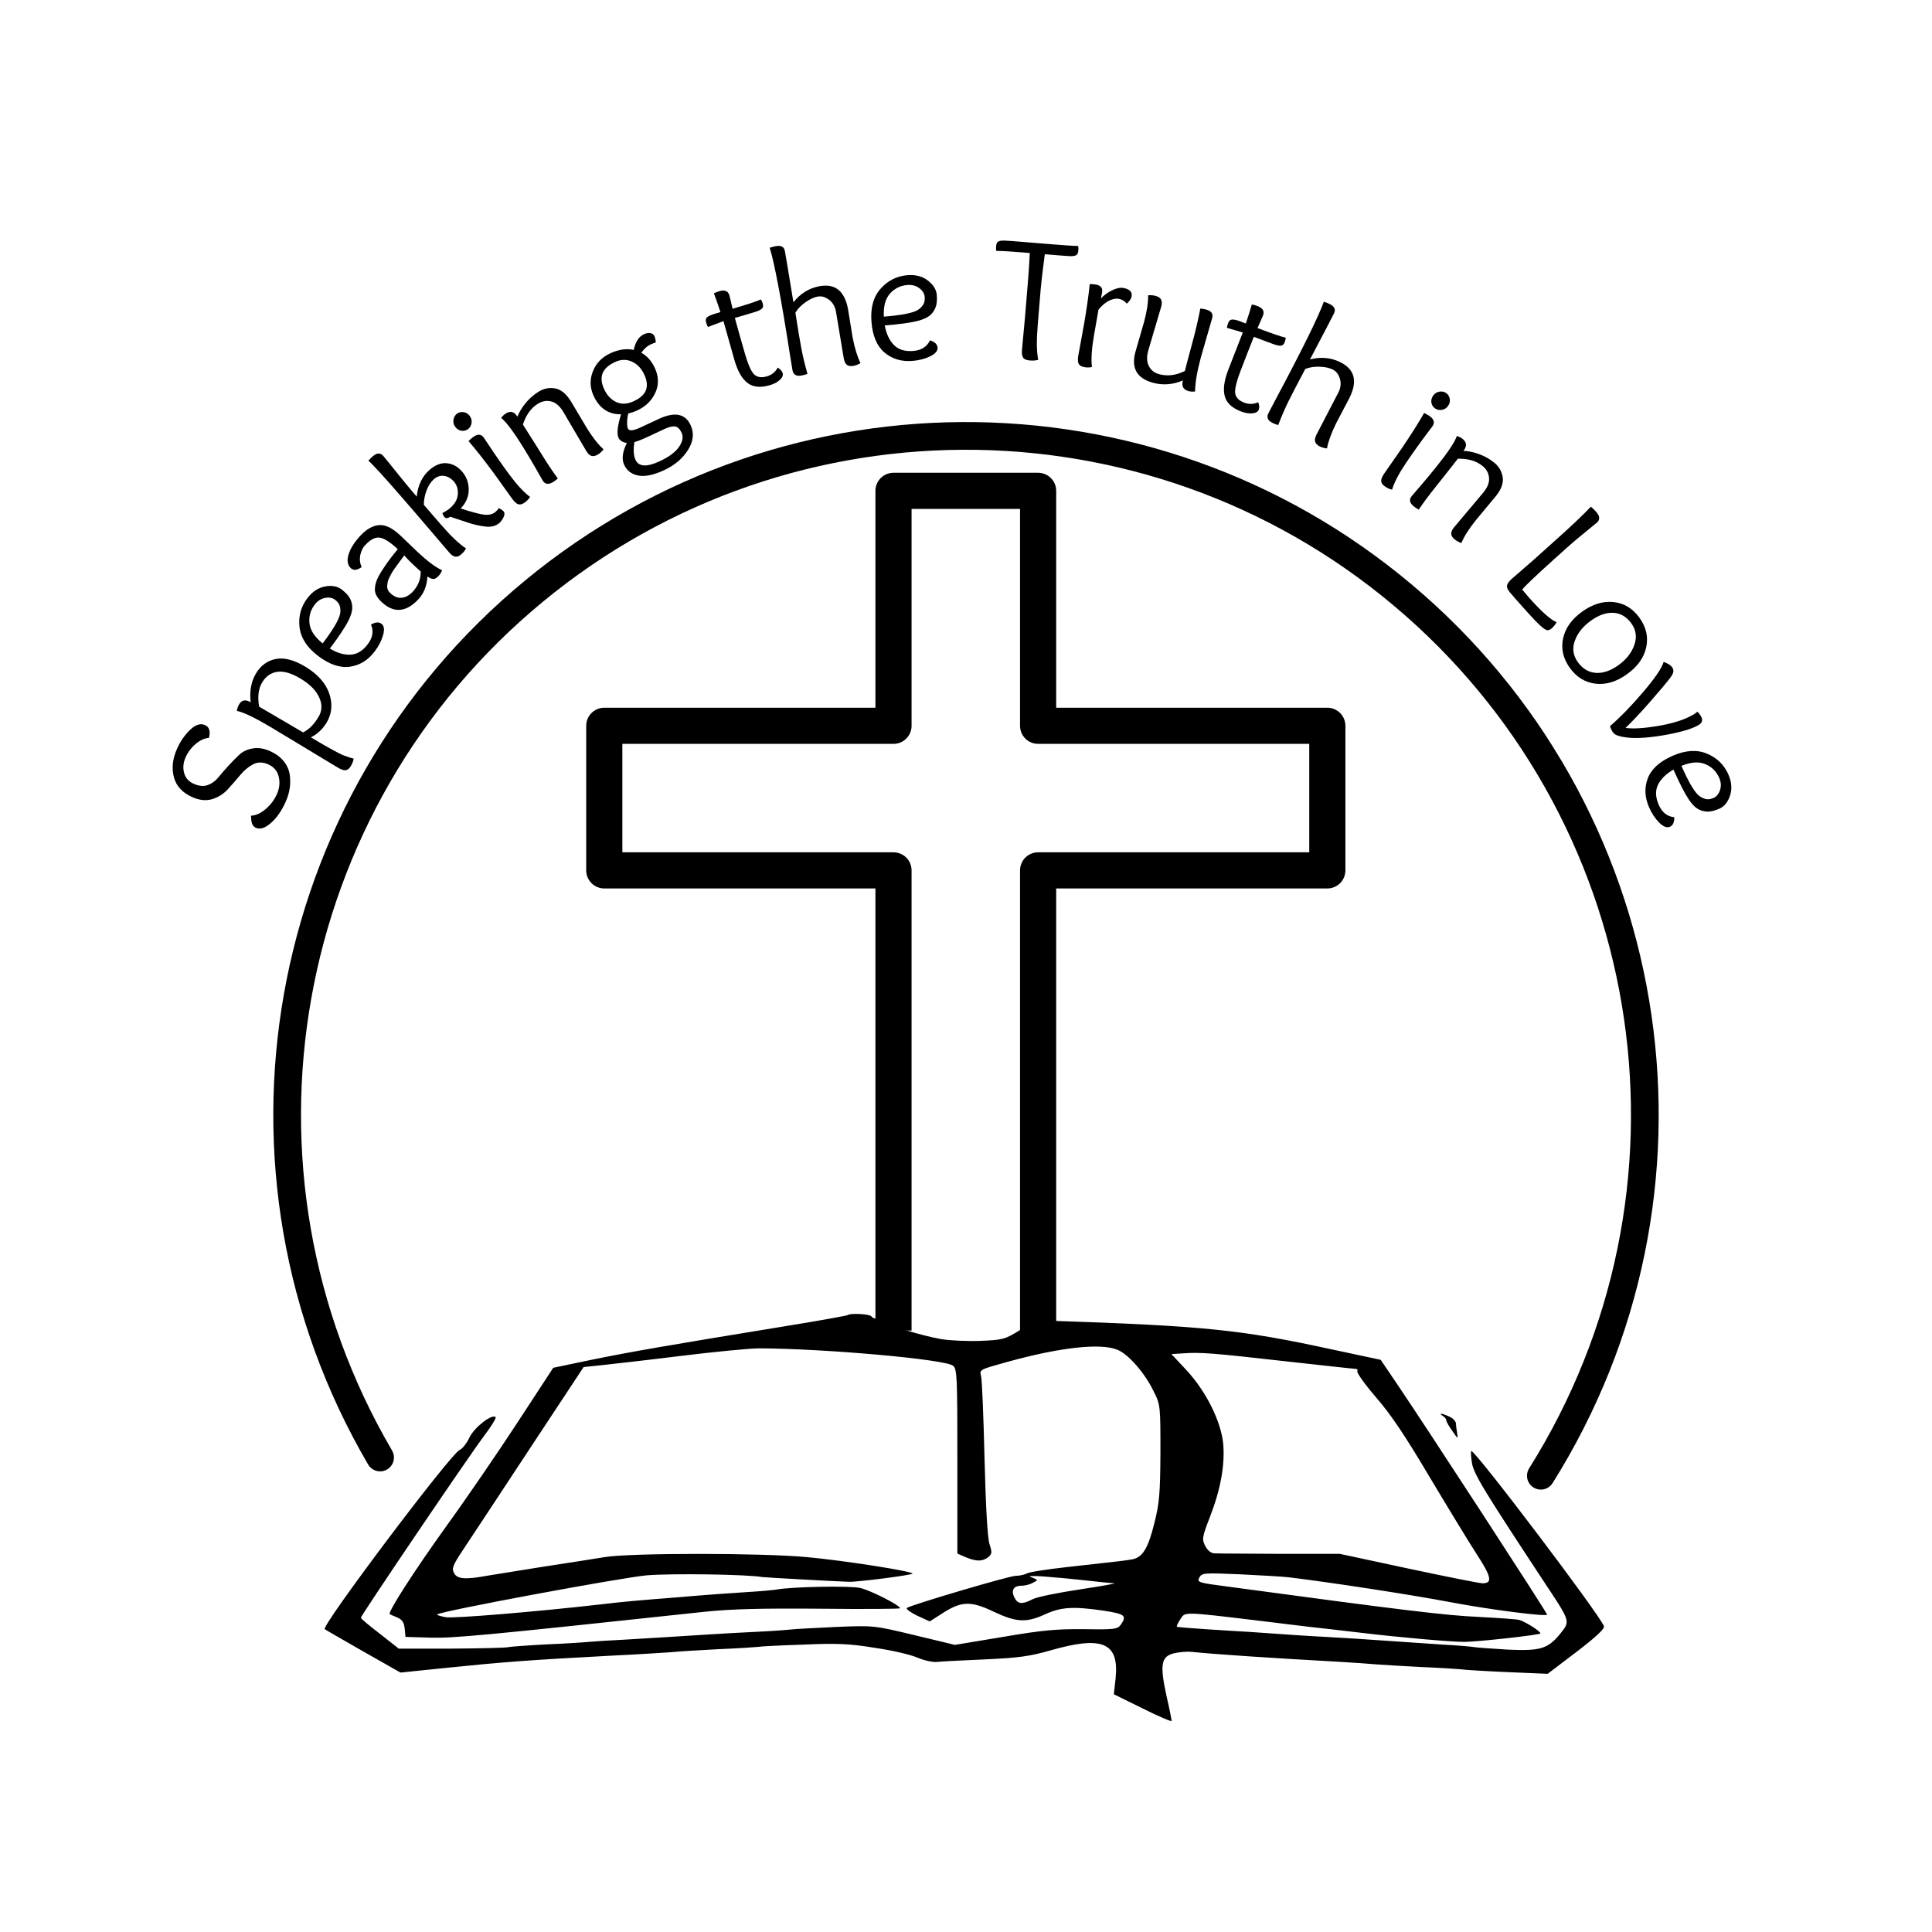 <svg xmlns="http://www.w3.org/2000/svg" xmlns:xlink="http://www.w3.org/1999/xlink" width="1000" zoomAndPan="magnify"
    viewBox="0 0 750 750" height="1000" preserveAspectRatio="xMidYMid meet" version="1.0">
    <defs>
        <g />
        <clipPath id="8d9375f6e1">
            <path d="M 106 163 L 644 163 L 644 702 L 106 702 Z M 106 163 " clip-rule="nonzero" />
        </clipPath>
        <clipPath id="e8bd74a62a">
            <path
                d="M 286.227 802.5 L 5.234 343.961 L 463.773 62.969 L 744.766 521.508 Z M 286.227 802.5 "
                clip-rule="nonzero" />
        </clipPath>
        <clipPath id="962a31be00">
            <path
                d="M 145.73 573.23 C 68.137 446.609 107.883 281.059 234.504 203.465 C 361.125 125.871 526.676 165.617 604.27 292.238 C 681.863 418.859 642.117 584.41 515.496 662.004 C 388.875 739.598 223.324 699.852 145.73 573.23 L 154.902 567.609 C 229.391 689.168 388.32 727.324 509.875 652.832 C 631.434 578.344 669.59 419.414 595.098 297.859 C 520.609 176.301 361.68 138.145 240.125 212.637 C 118.566 287.125 80.41 446.055 154.902 567.609 Z M 145.73 573.23 "
                clip-rule="nonzero" />
        </clipPath>
        <clipPath id="0b52991bf0">
            <path d="M 106 163 L 644 163 L 644 579 L 106 579 Z M 106 163 " clip-rule="nonzero" />
        </clipPath>
        <clipPath id="2ca70b81ca">
            <path
                d="M 273.055 781.004 L -3.547 329.633 L 478.277 34.371 L 754.879 485.742 Z M 273.055 781.004 "
                clip-rule="nonzero" />
        </clipPath>
        <clipPath id="bf747dbe8d">
            <path
                d="M 142.91 568.523 C 76.281 454.637 102.129 309.227 203.926 225.281 C 305.727 141.332 453.395 143.652 552.504 230.758 C 651.617 317.859 672.887 464.008 602.707 575.746 C 601.688 577.371 599.875 578.332 597.953 578.258 C 596.035 578.188 594.297 577.098 593.398 575.398 C 592.504 573.699 592.578 571.652 593.602 570.023 C 660.969 462.758 640.551 322.453 545.406 238.836 C 450.258 155.215 308.496 152.988 210.77 233.578 C 113.043 314.168 88.227 453.758 152.195 563.09 C 153.164 564.75 153.176 566.801 152.227 568.469 C 151.273 570.137 149.504 571.172 147.586 571.184 C 145.664 571.195 143.883 570.18 142.91 568.523 Z M 142.91 568.523 "
                clip-rule="nonzero" />
        </clipPath>
        <clipPath id="ae0e9dc772">
            <path d="M 126 510 L 623 510 L 623 668.848 L 126 668.848 Z M 126 510 " clip-rule="nonzero" />
        </clipPath>
        <clipPath id="f8bfb87480">
            <path
                d="M 227.551 183.527 L 522.301 183.527 L 522.301 516.527 L 227.551 516.527 Z M 227.551 183.527 "
                clip-rule="nonzero" />
        </clipPath>
    </defs>

    <g clip-path="url(#0b52991bf0)">
        <g clip-path="url(#2ca70b81ca)">
            <g clip-path="url(#bf747dbe8d)">
                <path fill="#000000"
                    d="M 286.227 802.5 L 5.234 343.961 L 463.773 62.969 L 744.766 521.508 Z M 286.227 802.5 "
                    fill-opacity="1" fill-rule="nonzero" />
            </g>
        </g>
    </g>
    <g clip-path="url(#ae0e9dc772)">
        <path fill="#000000"
            d="M 328.992 510.547 C 328.703 510.742 317.676 512.773 304.328 514.906 C 258.676 522.359 245.328 524.684 230.043 527.781 L 214.762 530.977 L 201.219 551.695 C 193.773 563.121 181.199 581.516 173.266 592.457 C 160.691 609.98 150.344 626.051 151.309 626.633 C 151.504 626.73 152.762 627.312 154.211 627.891 C 156.145 628.762 156.824 629.828 157.113 632.25 L 157.402 635.445 L 167.172 635.734 C 176.266 635.93 185.355 635.152 273.766 625.664 C 284.016 624.602 295.816 624.309 318.547 624.504 C 335.473 624.695 349.402 624.602 349.402 624.309 C 349.305 623.148 338.086 617.438 334.023 616.469 C 330.059 615.5 307.23 615.984 301.523 617.047 C 300.461 617.242 295.43 617.727 290.402 618.016 C 285.371 618.309 273.184 619.18 263.316 620.051 C 247.262 621.309 242.715 621.695 232.848 622.859 C 209.152 625.57 175.973 628.375 172.977 627.797 C 170.945 627.406 169.492 626.926 169.688 626.73 C 170.848 625.473 241.359 612.402 251.129 611.531 C 260.898 610.754 289.723 611.141 295.914 612.207 C 297.27 612.402 325.609 613.949 329.574 614.047 C 333.152 614.145 354.238 611.434 354.238 610.852 C 354.238 609.98 327.93 605.816 313.133 604.461 C 295.527 602.816 244.648 602.816 234.785 604.461 C 230.527 605.141 219.695 606.883 210.602 608.238 C 201.605 609.691 191.836 611.238 188.938 611.723 C 180.617 613.273 177.426 612.98 176.266 610.66 C 175.297 608.914 175.781 607.656 179.359 602.234 C 181.777 598.652 193.289 581.129 205.09 563.219 L 226.562 530.688 L 233.141 530.008 C 236.719 529.621 250.551 528.074 263.801 526.426 C 277.148 524.781 291.078 523.426 294.754 523.426 C 320.191 523.523 367.199 527.684 370.004 530.203 C 371.555 531.559 371.648 534.559 371.648 567.379 L 371.648 603.105 L 375.035 604.559 C 379.098 606.203 381.32 606.203 383.547 604.559 C 385.094 603.301 385.191 602.719 384.129 599.426 C 383.352 597.105 382.676 585 382.191 566.219 C 381.805 549.953 381.227 535.527 380.84 534.172 C 380.16 531.656 380.355 531.656 391.188 528.652 C 411.887 522.941 427.461 521.297 433.844 524.008 C 438.004 525.652 444.484 533.105 447.773 539.98 C 450.48 545.305 450.48 545.695 450.48 563.797 C 450.383 579.676 450.094 583.453 448.16 591.102 C 445.742 600.977 443.613 604.559 439.551 605.332 C 436.746 605.816 436.164 605.914 414.207 608.336 C 406.473 609.207 399.41 610.27 398.539 610.852 C 397.57 611.336 395.734 611.723 394.379 611.723 C 391.77 611.723 353.273 623.148 352.016 624.215 C 351.629 624.602 353.465 625.957 356.078 627.215 L 360.914 629.441 L 365.75 626.344 C 373.199 621.504 376.871 621.406 385.773 625.664 C 394.574 629.828 398.441 630.023 405.793 626.633 C 411.984 623.824 416.625 623.535 428.523 625.277 C 436.746 626.535 437.52 627.215 435.102 630.699 C 433.844 632.441 432.781 632.637 420.785 632.441 C 410.242 632.344 404.633 632.828 389.352 635.445 L 370.684 638.543 L 355.012 634.766 C 339.246 630.988 339.246 630.988 324.738 631.57 C 316.805 631.957 308.973 632.344 307.328 632.539 C 305.781 632.734 299.203 633.219 292.82 633.508 C 286.434 633.797 278.602 634.281 275.406 634.477 C 268.348 634.961 256.738 635.637 242.52 636.508 C 236.719 636.801 230.336 637.188 228.496 637.379 C 226.66 637.574 219.211 638.059 212.055 638.348 C 204.895 638.734 198.223 639.219 197.352 639.414 C 196.383 639.703 186.516 639.898 175.199 639.996 L 154.793 639.996 L 147.539 634.281 C 143.477 631.184 140.09 628.375 140.09 627.988 C 139.992 627.312 181.777 565.543 188.066 557.215 C 190.773 553.633 192.707 550.438 192.418 550.148 C 191.062 548.695 184.195 554.02 182.262 557.988 C 181.199 560.312 179.457 562.441 178.488 562.832 C 175.199 563.992 124.613 631.184 126.062 632.441 C 126.258 632.637 133.027 636.508 140.961 641.059 L 155.469 649.289 L 172.395 647.547 C 195.125 645.223 204.703 644.449 237.684 642.707 C 247.84 642.223 258.289 641.543 260.898 641.352 C 263.609 641.059 271.828 640.574 279.277 640.188 C 286.727 639.898 293.496 639.414 294.27 639.316 C 295.043 639.121 302.879 638.734 311.68 638.445 C 324.93 637.863 329.672 638.059 339.73 639.703 C 346.406 640.672 353.852 642.414 356.367 643.578 C 358.98 644.641 362.363 645.418 364.105 645.125 C 365.848 644.934 374.164 644.543 382.676 644.156 C 395.348 643.578 399.699 642.996 407.824 640.672 C 428.039 634.863 434.52 637.672 433.07 651.613 L 432.395 657.711 L 443.613 663.23 C 449.805 666.328 454.832 668.457 454.832 668.07 C 454.832 667.684 453.961 663.23 452.801 658.195 C 450.191 646.191 450.77 643.094 455.605 641.832 C 457.543 641.352 460.734 641.059 462.57 641.254 C 472.148 642.223 492.363 643.578 520.121 645.125 C 525.441 645.418 531.73 645.898 534.148 646.094 C 536.566 646.289 544.594 646.773 552.043 647.16 C 559.488 647.449 566.359 647.934 567.227 648.031 C 568.098 648.223 576.031 648.707 584.832 649.094 L 600.793 649.773 L 612.012 641.254 C 619.461 635.539 623.039 632.25 622.652 631.281 C 620.812 626.535 572.934 563.312 571.195 563.312 C 570.902 563.312 571 565.348 571.387 567.77 C 571.969 572.027 576.031 578.613 600.406 615.598 C 609.496 629.246 609.496 629.441 606.016 633.797 C 600.984 640.09 598.18 640.961 585.414 640.383 C 579.223 639.996 573.32 639.605 572.355 639.414 C 571.289 639.219 565.875 638.734 560.266 638.445 C 554.652 638.059 544.496 637.379 537.535 636.895 C 530.668 636.41 520.414 635.734 514.805 635.445 C 505.324 634.961 501.844 634.668 485.109 633.508 C 481.434 633.312 473.793 632.828 467.891 632.441 C 462.086 632.055 457.059 631.668 456.863 631.473 C 456.672 631.281 457.25 630.023 458.219 628.57 C 460.152 625.664 458.801 625.57 488.688 629.152 C 497.488 630.215 506.387 631.281 508.516 631.57 C 510.645 631.766 519.832 632.828 528.828 633.895 C 543.434 635.637 563.164 637.379 568.484 637.379 C 573.32 637.379 597.988 634.668 597.988 634.09 C 597.988 633.219 591.988 629.441 589.766 628.859 C 588.703 628.57 581.738 628.086 574.289 627.699 C 561.039 627.117 543.82 624.988 476.402 615.887 C 465.184 614.434 464.602 614.242 465.57 612.402 C 466.633 610.562 467.312 610.562 481.336 611.141 C 489.363 611.531 497.875 612.016 500.293 612.305 C 515.672 614.145 547.98 619.082 563.164 621.984 C 578.547 624.891 599.824 627.602 600.598 626.828 C 600.887 626.535 553.395 553.535 542.273 537.172 L 535.984 527.879 L 516.93 523.812 C 481.238 516.066 467.312 514.711 406.953 512.68 C 402.891 512.484 401.152 513.066 395.926 516.359 C 390.125 519.941 389.352 520.133 380.84 520.52 C 375.809 520.715 368.941 520.426 365.363 519.844 C 357.527 518.488 343.211 514.035 342.824 512.871 C 342.633 512.387 341.664 512 340.699 512 C 339.73 512 338.57 511.516 338.281 511.031 C 337.699 510.062 329.863 509.676 328.992 510.547 Z M 499.133 528.461 C 513.16 530.008 525.25 531.363 526.023 531.363 C 526.895 531.363 527.184 531.75 526.895 532.332 C 526.605 532.816 529.797 537.367 534.051 542.305 C 539.66 548.695 545.465 557.312 554.75 572.996 C 561.91 585 570.227 598.652 573.227 603.301 C 578.934 612.016 579.512 614.629 575.547 614.629 C 574.289 614.629 561.328 612.016 546.723 608.914 L 520.121 603.203 L 496.91 603.203 C 484.141 603.105 472.727 603.105 471.566 603.008 C 470.117 603.008 468.859 601.945 467.891 600.203 C 466.539 597.492 466.633 596.812 469.73 588.777 C 473.887 578.031 475.531 568.734 474.855 560.508 C 473.984 551.695 468.18 540.078 460.539 531.848 L 454.738 525.652 L 459.379 525.363 C 466.148 524.879 470.793 525.266 499.133 528.461 Z M 413.434 612.691 C 418.949 613.273 425.141 613.852 427.266 614.145 C 429.395 614.336 431.812 614.629 432.586 614.629 C 433.359 614.727 427.266 615.789 418.949 617.047 C 410.629 618.309 402.41 619.953 400.859 620.824 C 396.895 622.859 395.152 622.762 393.898 620.34 C 392.348 617.531 393.414 615.598 396.316 615.598 C 397.766 615.598 399.797 615.113 400.957 614.434 C 402.988 613.371 402.988 613.371 401.152 612.594 C 399.312 611.918 399.312 611.82 401.344 611.82 C 402.504 611.723 408.02 612.207 413.434 612.691 Z M 413.434 612.691 "
            fill-opacity="1" fill-rule="nonzero" />
    </g>
    <path fill="#000000"
        d="M 560.07 549.664 C 560.844 550.051 561.426 550.824 561.426 551.309 C 561.426 551.793 562.488 553.73 563.844 555.57 C 565.875 558.57 566.066 558.668 565.68 556.535 C 565.488 555.18 565.195 553.438 565.195 552.566 C 565.102 551.695 564.035 550.535 562.684 549.953 C 559.781 548.598 558.234 548.406 560.07 549.664 Z M 560.07 549.664 "
        fill-opacity="1" fill-rule="nonzero" />
    <g clip-path="url(#f8bfb87480)">
        <path fill="#000000"
            d="M 515.266 274.738 L 410.012 274.738 L 410.012 190.543 C 410.012 190.082 409.965 189.625 409.875 189.176 C 409.785 188.723 409.652 188.285 409.477 187.859 C 409.301 187.434 409.082 187.027 408.828 186.645 C 408.57 186.262 408.281 185.91 407.953 185.582 C 407.629 185.258 407.273 184.965 406.891 184.711 C 406.508 184.453 406.105 184.238 405.68 184.062 C 405.254 183.887 404.812 183.754 404.363 183.664 C 403.91 183.574 403.453 183.527 402.992 183.527 L 346.855 183.527 C 346.395 183.527 345.938 183.574 345.488 183.664 C 345.035 183.754 344.598 183.887 344.172 184.062 C 343.746 184.238 343.34 184.453 342.957 184.711 C 342.574 184.965 342.219 185.258 341.895 185.582 C 341.566 185.91 341.277 186.262 341.02 186.645 C 340.766 187.027 340.551 187.434 340.371 187.859 C 340.195 188.285 340.062 188.723 339.973 189.176 C 339.883 189.625 339.84 190.082 339.84 190.543 L 339.84 274.738 L 234.582 274.738 C 234.121 274.738 233.664 274.781 233.211 274.871 C 232.762 274.961 232.32 275.094 231.895 275.27 C 231.469 275.449 231.066 275.664 230.684 275.918 C 230.301 276.176 229.945 276.465 229.621 276.793 C 229.293 277.117 229.004 277.473 228.746 277.855 C 228.492 278.238 228.273 278.645 228.098 279.07 C 227.922 279.492 227.789 279.934 227.699 280.383 C 227.609 280.836 227.566 281.293 227.566 281.754 L 227.566 337.883 C 227.566 338.344 227.609 338.801 227.699 339.25 C 227.789 339.703 227.922 340.141 228.098 340.566 C 228.273 340.992 228.492 341.398 228.746 341.781 C 229.004 342.164 229.293 342.52 229.621 342.844 C 229.945 343.168 230.301 343.461 230.684 343.715 C 231.066 343.973 231.469 344.188 231.895 344.363 C 232.32 344.539 232.762 344.676 233.211 344.766 C 233.664 344.855 234.121 344.898 234.582 344.898 L 339.84 344.898 L 339.84 611.512 C 339.84 611.973 339.883 612.43 339.973 612.879 C 340.062 613.332 340.195 613.77 340.371 614.195 C 340.551 614.621 340.766 615.027 341.02 615.41 C 341.277 615.793 341.566 616.148 341.895 616.473 C 342.219 616.797 342.574 617.09 342.957 617.344 C 343.34 617.602 343.746 617.816 344.172 617.992 C 344.598 618.168 345.035 618.305 345.488 618.395 C 345.938 618.484 346.395 618.527 346.855 618.527 L 402.992 618.527 C 403.453 618.527 403.91 618.484 404.363 618.395 C 404.812 618.305 405.254 618.168 405.68 617.992 C 406.105 617.816 406.508 617.602 406.891 617.344 C 407.273 617.09 407.629 616.797 407.953 616.473 C 408.281 616.148 408.57 615.793 408.828 615.41 C 409.082 615.027 409.301 614.621 409.477 614.195 C 409.652 613.77 409.785 613.332 409.875 612.879 C 409.965 612.43 410.012 611.973 410.012 611.512 L 410.012 344.898 L 515.266 344.898 C 515.727 344.898 516.184 344.855 516.637 344.766 C 517.086 344.676 517.527 344.539 517.953 344.363 C 518.379 344.188 518.781 343.973 519.164 343.715 C 519.547 343.461 519.902 343.168 520.23 342.844 C 520.555 342.52 520.844 342.164 521.102 341.781 C 521.355 341.398 521.574 340.992 521.75 340.566 C 521.926 340.141 522.059 339.703 522.148 339.25 C 522.238 338.801 522.285 338.344 522.285 337.883 L 522.285 281.754 C 522.285 281.293 522.238 280.836 522.148 280.383 C 522.059 279.934 521.926 279.492 521.75 279.07 C 521.574 278.645 521.355 278.238 521.102 277.855 C 520.844 277.473 520.555 277.117 520.23 276.793 C 519.902 276.465 519.547 276.176 519.164 275.918 C 518.781 275.664 518.379 275.449 517.953 275.27 C 517.527 275.094 517.086 274.961 516.637 274.871 C 516.184 274.781 515.727 274.738 515.266 274.738 Z M 508.25 330.867 L 402.992 330.867 C 402.531 330.867 402.074 330.91 401.625 331 C 401.172 331.09 400.734 331.223 400.309 331.402 C 399.883 331.578 399.477 331.793 399.094 332.047 C 398.711 332.305 398.355 332.594 398.031 332.922 C 397.703 333.246 397.414 333.602 397.156 333.984 C 396.902 334.367 396.688 334.773 396.508 335.199 C 396.332 335.625 396.199 336.062 396.109 336.516 C 396.02 336.965 395.977 337.422 395.977 337.883 L 395.977 604.496 L 353.871 604.496 L 353.871 337.883 C 353.871 337.422 353.828 336.965 353.738 336.516 C 353.648 336.062 353.516 335.625 353.34 335.199 C 353.164 334.773 352.945 334.367 352.691 333.984 C 352.434 333.602 352.145 333.246 351.816 332.922 C 351.492 332.594 351.137 332.305 350.754 332.047 C 350.371 331.793 349.965 331.578 349.539 331.402 C 349.117 331.223 348.676 331.09 348.227 331 C 347.773 330.91 347.316 330.867 346.855 330.867 L 241.598 330.867 L 241.598 288.77 L 346.855 288.77 C 347.316 288.77 347.773 288.727 348.227 288.633 C 348.676 288.543 349.117 288.41 349.539 288.234 C 349.965 288.059 350.371 287.844 350.754 287.586 C 351.137 287.332 351.492 287.039 351.816 286.715 C 352.145 286.391 352.434 286.035 352.691 285.652 C 352.945 285.27 353.164 284.863 353.34 284.438 C 353.516 284.012 353.648 283.574 353.738 283.121 C 353.828 282.672 353.871 282.215 353.871 281.754 L 353.871 197.559 L 395.977 197.559 L 395.977 281.754 C 395.977 282.215 396.02 282.672 396.109 283.121 C 396.199 283.574 396.332 284.012 396.508 284.438 C 396.688 284.863 396.902 285.27 397.156 285.652 C 397.414 286.035 397.703 286.391 398.031 286.715 C 398.355 287.039 398.711 287.332 399.094 287.586 C 399.477 287.844 399.883 288.059 400.309 288.234 C 400.734 288.41 401.172 288.543 401.625 288.633 C 402.074 288.727 402.531 288.77 402.992 288.77 L 508.25 288.77 Z M 508.25 330.867 "
            fill-opacity="1" fill-rule="nonzero" />
    </g>
    <g fill="#000000" fill-opacity="1">
        <g transform="translate(103.352, 326.534)">
            <g>
                <path
                    d="M -22.25 -40.078 C -23.926 -39.984 -25.625 -39.211 -27.344 -37.766 C -29.07 -36.328 -30.391 -34.594 -31.297 -32.562 C -32.211 -30.508 -32.41 -28.5 -31.891 -26.531 C -31.367 -24.562 -30.117 -23.141 -28.141 -22.266 C -26.129 -21.367 -24.328 -21.203 -22.734 -21.766 C -21.148 -22.336 -19.785 -23.316 -18.641 -24.703 C -17.504 -26.098 -16.195 -27.602 -14.719 -29.219 C -13.25 -30.832 -11.82 -32.281 -10.438 -33.562 C -9.062 -34.844 -7.32 -35.656 -5.219 -36 C -3.125 -36.352 -0.922 -36.016 1.391 -34.984 C 3.703 -33.953 5.488 -32.648 6.75 -31.078 C 8.02 -29.516 8.801 -27.805 9.094 -25.953 C 9.656 -22.398 9.145 -18.852 7.562 -15.312 C 5.988 -11.781 4.07 -9.023 1.812 -7.047 C -0.438 -5.078 -2.375 -4.453 -4 -5.172 C -4.957 -5.598 -5.547 -6.477 -5.766 -7.812 C -5.816 -8.258 -5.867 -8.945 -5.922 -9.875 C -4.004 -9.977 -2.098 -10.844 -0.203 -12.469 C 1.691 -14.094 3.145 -16.031 4.156 -18.281 C 5.145 -20.508 5.379 -22.742 4.859 -24.984 C 4.336 -27.223 2.984 -28.828 0.797 -29.797 C -1.367 -30.766 -3.352 -30.766 -5.156 -29.797 C -6.969 -28.836 -8.641 -27.43 -10.172 -25.578 C -11.703 -23.723 -13.297 -21.895 -14.953 -20.094 C -16.609 -18.301 -18.613 -17.039 -20.969 -16.312 C -23.332 -15.594 -25.914 -15.852 -28.719 -17.094 C -32.57 -18.82 -34.953 -21.41 -35.859 -24.859 C -36.773 -28.305 -36.359 -31.988 -34.609 -35.906 C -33.316 -38.789 -31.625 -41.234 -29.531 -43.234 C -27.438 -45.234 -25.516 -45.844 -23.766 -45.062 C -22.086 -44.312 -21.582 -42.648 -22.25 -40.078 Z M -22.25 -40.078 " />
            </g>
        </g>
    </g>
    <g fill="#000000" fill-opacity="1">
        <g transform="translate(117.005, 295.663)">
            <g>
                <path
                    d="M 14.234 2.375 L -11.922 -13.406 C -18.16 -17.113 -22.539 -19.207 -25.062 -19.688 C -24.945 -20.582 -24.645 -21.441 -24.156 -22.266 C -23.156 -23.953 -21.672 -24.219 -19.703 -23.062 C -20.18 -27.383 -19.5 -31.094 -17.656 -34.188 C -15.82 -37.281 -13.281 -39.16 -10.031 -39.828 C -6.789 -40.492 -3.016 -39.547 1.297 -36.984 C 7.43 -33.336 10.844 -28.773 11.531 -23.297 C 11.883 -20.422 11.305 -17.711 9.797 -15.172 C 8.285 -12.641 6.25 -10.723 3.688 -9.422 C 10.375 -5.441 14.598 -3.113 16.359 -2.438 C 18.117 -1.77 19.426 -1.344 20.281 -1.156 C 20.156 -0.25 19.797 0.695 19.203 1.688 C 18.609 2.688 17.941 3.234 17.203 3.328 C 16.461 3.422 15.473 3.102 14.234 2.375 Z M 0.656 -11.344 C 2.914 -12.445 4.914 -14.461 6.656 -17.391 C 7.707 -19.16 8.016 -21.035 7.578 -23.016 C 6.703 -26.547 4.055 -29.625 -0.359 -32.25 C -3.898 -34.352 -6.91 -35.223 -9.391 -34.859 C -11.867 -34.492 -13.82 -33.113 -15.25 -30.719 C -16.688 -28.312 -17.07 -25.188 -16.406 -21.344 C -7.707 -16.27 -2.02 -12.938 0.656 -11.344 Z M 0.656 -11.344 " />
            </g>
        </g>
    </g>
    <g fill="#000000" fill-opacity="1">
        <g transform="translate(134.234, 266.625)">
            <g>
                <path
                    d="M -14.938 -34.375 C -13.008 -36.926 -10.723 -38.453 -8.078 -38.953 C -5.441 -39.453 -3.285 -39.066 -1.609 -37.797 C 0.066 -36.523 1.191 -35.273 1.766 -34.047 C 2.336 -32.816 2.582 -31.582 2.5 -30.344 C 2.426 -29.113 1.961 -27.617 1.109 -25.859 C -0.223 -23.191 -2.656 -19.523 -6.188 -14.859 C -3.332 -13.141 -0.648 -12.348 1.859 -12.484 C 4.367 -12.617 6.598 -13.977 8.547 -16.562 C 10.473 -19.113 10.883 -21.645 9.781 -24.156 C 11.469 -25.156 12.82 -25.266 13.844 -24.484 C 14.875 -23.711 15.086 -22.25 14.484 -20.094 C 13.879 -17.938 12.801 -15.832 11.25 -13.781 C 8.664 -10.352 5.457 -8.363 1.625 -7.812 C -2.195 -7.258 -6.297 -8.633 -10.672 -11.938 C -15.047 -15.238 -17.473 -18.984 -17.953 -23.172 C -18.43 -27.359 -17.426 -31.094 -14.938 -34.375 Z M -12.094 -31.875 C -13.75 -29.688 -14.41 -27.25 -14.078 -24.562 C -13.754 -21.875 -12.051 -19.305 -8.969 -16.859 C -5.031 -22.066 -2.789 -25.828 -2.25 -28.141 C -2.031 -29.129 -2.031 -30.117 -2.25 -31.109 C -2.469 -32.098 -3.109 -32.992 -4.172 -33.797 C -5.203 -34.578 -6.508 -34.812 -8.094 -34.5 C -9.676 -34.188 -11.008 -33.312 -12.094 -31.875 Z M -12.094 -31.875 " />
            </g>
        </g>
    </g>
    <g fill="#000000" fill-opacity="1">
        <g transform="translate(152.638, 242.134)">
            <g>
                <path
                    d="M 2.734 -34.312 L 9.438 -27.875 C 13.281 -24.281 16.457 -21.91 18.969 -20.766 C 18.719 -19.984 18.238 -19.219 17.531 -18.469 C 16.832 -17.707 16.164 -17.344 15.531 -17.375 C 14.906 -17.406 14.164 -17.727 13.312 -18.344 C 13.051 -14.688 11.891 -11.754 9.828 -9.547 C 5.004 -4.391 0.238 -4.008 -4.469 -8.406 C -6.176 -10.008 -7.055 -11.582 -7.109 -13.125 C -7.16 -14.664 -6.734 -16.332 -5.828 -18.125 C -4.148 -21.258 -1.617 -24.867 1.766 -28.953 C -1.078 -31.609 -3.367 -33.094 -5.109 -33.406 C -6.859 -33.727 -8.805 -32.742 -10.953 -30.453 C -11.828 -29.516 -12.43 -28.258 -12.766 -26.688 C -13.098 -25.125 -12.93 -23.555 -12.266 -21.984 C -14.004 -20.734 -15.398 -20.598 -16.453 -21.578 C -17.742 -22.797 -18.031 -24.578 -17.312 -26.922 C -16.594 -29.266 -15.055 -31.695 -12.703 -34.219 C -10.367 -36.707 -7.977 -38.062 -5.531 -38.281 C -3.094 -38.508 -0.336 -37.188 2.734 -34.312 Z M 4.281 -26.5 C 3.469 -25.414 2.863 -24.602 2.469 -24.062 C 2.082 -23.531 1.551 -22.801 0.875 -21.875 C 0.207 -20.957 -0.258 -20.25 -0.531 -19.75 C -0.812 -19.258 -1.133 -18.645 -1.5 -17.906 C -1.875 -17.176 -2.094 -16.57 -2.156 -16.094 C -2.219 -15.625 -2.281 -15.125 -2.344 -14.594 C -2.383 -13.594 -1.992 -12.703 -1.172 -11.922 C 0.336 -10.516 1.852 -9.906 3.375 -10.094 C 4.906 -10.289 6.301 -11.062 7.562 -12.406 C 9.688 -14.676 10.723 -17.301 10.672 -20.281 C 10.18 -20.695 9.316 -21.484 8.078 -22.641 C 6.848 -23.785 5.582 -25.07 4.281 -26.5 Z M 4.281 -26.5 " />
            </g>
        </g>
    </g>
    <g fill="#000000" fill-opacity="1">
        <g transform="translate(173.178, 220.013)">
            <g>
                <path
                    d="M 1.219 -5.516 L -11.547 -20.453 L -16.766 -26.484 C -23.836 -34.648 -28.305 -39.547 -30.172 -41.172 C -29.691 -41.742 -29.117 -42.316 -28.453 -42.891 C -26.859 -44.266 -25.492 -44.297 -24.359 -42.984 C -24.242 -42.848 -23.578 -42.035 -22.359 -40.547 C -17.953 -35.016 -14.301 -30.57 -11.406 -27.219 C -10.938 -31.676 -9.281 -35.133 -6.438 -37.594 C -4.188 -39.539 -1.941 -40.406 0.297 -40.188 C 2.547 -39.977 4.516 -38.898 6.203 -36.953 C 7.891 -34.992 8.75 -32.68 8.781 -30.016 C 8.82 -27.348 7.785 -24.883 5.672 -22.625 C 10.148 -21.164 13.258 -20.352 15 -20.188 C 16.738 -20.031 18.148 -20.414 19.234 -21.344 C 19.797 -21.832 20.176 -22.301 20.375 -22.75 C 21.238 -22.406 21.895 -21.977 22.344 -21.469 C 22.77 -20.957 22.758 -20.223 22.312 -19.266 C 21.863 -18.316 21.316 -17.555 20.672 -16.984 C 19.316 -15.816 17.523 -15.352 15.297 -15.594 C 13.078 -15.863 10.988 -16.316 9.031 -16.953 C 7.082 -17.598 5.473 -18.129 4.203 -18.547 C 2.941 -18.961 2.082 -19.254 1.625 -19.422 C 0.633 -18.734 -0.129 -18.703 -0.672 -19.328 C -0.992 -19.691 -1.254 -20.188 -1.453 -20.812 C -0.141 -21.52 0.836 -22.156 1.484 -22.719 C 3.398 -24.375 4.422 -26.18 4.547 -28.141 C 4.672 -30.109 4.18 -31.734 3.078 -33.016 C 1.961 -34.297 0.691 -35.047 -0.734 -35.266 C -2.16 -35.484 -3.488 -35.066 -4.719 -34.016 C -5.926 -32.961 -6.879 -31.508 -7.578 -29.656 C -8.273 -27.812 -8.633 -25.945 -8.656 -24.062 L -2.141 -16.516 C 1.859 -11.898 5.145 -8.77 7.719 -7.125 C 7.332 -6.312 6.723 -5.547 5.891 -4.828 C 5.066 -4.109 4.289 -3.801 3.562 -3.906 C 2.844 -4.008 2.062 -4.547 1.219 -5.516 Z M 1.219 -5.516 " />
            </g>
        </g>
    </g>
    <g fill="#000000" fill-opacity="1">
        <g transform="translate(197.206, 199.616)">
            <g>
                <path
                    d="M 1.703 -5.875 L -5.375 -15.75 C -9.27 -21.031 -12.586 -25.242 -15.328 -28.391 C -14.816 -28.93 -14.227 -29.445 -13.562 -29.938 C -11.832 -31.219 -10.457 -31.164 -9.438 -29.781 C -9.281 -29.582 -8.77 -28.82 -7.906 -27.5 C -5.219 -23.395 -2.41 -19.359 0.516 -15.391 C 3.453 -11.41 6.133 -8.52 8.562 -6.719 C 8.102 -5.945 7.426 -5.227 6.531 -4.562 C 5.602 -3.883 4.773 -3.645 4.047 -3.844 C 3.328 -4.051 2.547 -4.727 1.703 -5.875 Z M -14.844 -38.141 C -14.219 -37.297 -13.988 -36.367 -14.156 -35.359 C -14.32 -34.359 -14.781 -33.578 -15.531 -33.016 C -16.281 -32.461 -17.133 -32.258 -18.094 -32.406 C -19.051 -32.551 -19.848 -33.055 -20.484 -33.922 C -21.109 -34.766 -21.336 -35.688 -21.172 -36.688 C -21.004 -37.688 -20.547 -38.469 -19.797 -39.031 C -19.035 -39.582 -18.172 -39.773 -17.203 -39.609 C -16.234 -39.453 -15.445 -38.961 -14.844 -38.141 Z M -14.844 -38.141 " />
            </g>
        </g>
    </g>
    <g fill="#000000" fill-opacity="1">
        <g transform="translate(207.643, 191.311)">
            <g>
                <path
                    d="M 19.969 -16.203 L 10.938 -31.578 C 9.594 -33.754 8.047 -35.055 6.297 -35.484 C 4.547 -35.91 2.832 -35.609 1.156 -34.578 C -1.488 -32.941 -3.426 -30.25 -4.656 -26.5 C -1.312 -21.258 1.316 -17.086 3.234 -13.984 C 5.148 -10.891 7.039 -8.082 8.906 -5.562 C 8.363 -5.07 7.742 -4.609 7.047 -4.172 C 5.285 -3.086 3.941 -3.289 3.016 -4.781 C 2.922 -4.938 2.086 -6.398 0.516 -9.172 C -1.055 -11.941 -2.676 -14.672 -4.344 -17.359 C -8.289 -23.742 -11.211 -27.645 -13.109 -29.062 C -12.516 -29.844 -11.898 -30.426 -11.266 -30.812 C -9.473 -31.926 -7.977 -31.508 -6.781 -29.562 C -6.176 -31.164 -5.16 -32.867 -3.734 -34.672 C -2.316 -36.473 -0.586 -38.004 1.453 -39.266 C 3.473 -40.516 5.609 -40.938 7.859 -40.531 C 10.117 -40.125 12.145 -38.477 13.938 -35.594 L 20.203 -25.078 C 22.41 -21.492 24.562 -18.758 26.656 -16.875 C 26.07 -16.082 25.336 -15.414 24.453 -14.875 C 23.578 -14.332 22.773 -14.145 22.047 -14.312 C 21.328 -14.488 20.633 -15.117 19.969 -16.203 Z M 19.969 -16.203 " />
            </g>
        </g>
    </g>
    <g fill="#000000" fill-opacity="1">
        <g transform="translate(236.351, 173.438)">
            <g>
                <path
                    d="M 9.922 -1.828 C 9.453 1.16 9.598 3.469 10.359 5.094 C 11.609 7.781 14.742 7.953 19.766 5.609 C 23.41 3.898 25.914 2.023 27.281 -0.016 C 28.656 -2.066 28.984 -3.863 28.266 -5.406 C 27.547 -6.938 26.676 -7.766 25.656 -7.891 C 24.645 -8.016 23.305 -7.691 21.641 -6.922 L 15.234 -3.922 C 12.867 -2.816 11.098 -2.117 9.922 -1.828 Z M 9.734 -17.719 C 12.242 -18.895 13.805 -20.336 14.422 -22.047 C 15.047 -23.754 14.805 -25.785 13.703 -28.141 C 12.617 -30.473 11.031 -32.113 8.938 -33.062 C 6.844 -34.02 4.633 -33.953 2.312 -32.859 C -2.633 -30.555 -4.004 -27.039 -1.797 -22.312 C -0.691 -19.938 0.875 -18.281 2.906 -17.344 C 4.938 -16.414 7.211 -16.539 9.734 -17.719 Z M 11.125 -14.172 C 9.895 -13.586 8.703 -13.176 7.547 -12.938 C 7.273 -11.895 7.125 -10.785 7.094 -9.609 C 7.062 -8.43 7.164 -7.586 7.406 -7.078 C 7.883 -6.055 9.488 -6.188 12.219 -7.469 L 19.359 -10.797 C 25.523 -13.672 29.645 -12.891 31.719 -8.453 C 33.176 -5.328 32.848 -2.098 30.734 1.234 C 28.629 4.566 25.551 7.176 21.5 9.062 C 17.438 10.957 14.094 11.66 11.469 11.172 C 8.852 10.68 7.02 9.305 5.969 7.047 C 4.926 4.828 5.266 1.992 6.984 -1.453 C 5.305 -1.773 4.234 -2.438 3.766 -3.438 C 3.023 -5.008 3.348 -8.066 4.734 -12.609 C -0.086 -12.535 -3.625 -14.898 -5.875 -19.703 C -7.352 -22.859 -7.469 -26.031 -6.219 -29.219 C -4.977 -32.406 -2.723 -34.758 0.547 -36.281 C 3.797 -37.801 6.832 -38.238 9.656 -37.594 C 10.312 -40.727 11.645 -42.766 13.656 -43.703 C 14.488 -44.098 15.285 -44.242 16.047 -44.141 C 16.816 -44.047 17.359 -43.672 17.672 -43.016 C 17.961 -42.379 18.156 -41.551 18.25 -40.531 C 17.875 -40.445 17.125 -40.145 16 -39.625 C 14.883 -39.102 13.75 -38.066 12.594 -36.516 C 14.852 -35.242 16.582 -33.32 17.781 -30.75 C 19.375 -27.352 19.473 -24.117 18.078 -21.047 C 16.68 -17.973 14.363 -15.68 11.125 -14.172 Z M 11.125 -14.172 " />
            </g>
        </g>
    </g>
    <g fill="#000000" fill-opacity="1">
        <g transform="translate(267.475, 159.269)">
            <g />
        </g>
    </g>
    <g fill="#000000" fill-opacity="1">
        <g transform="translate(282.41, 153.63)">
            <g>
                <path
                    d="M -1.562 -28.969 C -1.707 -28.926 -3.711 -28.172 -7.578 -26.703 C -7.816 -27.066 -8.066 -27.68 -8.328 -28.547 C -8.578 -29.41 -8.41 -30.07 -7.828 -30.531 C -7.254 -31 -6.176 -31.461 -4.594 -31.922 L -2.734 -32.469 C -3.691 -35.406 -4.539 -37.836 -5.281 -39.766 C -4.664 -40.086 -3.957 -40.363 -3.156 -40.594 C -1.062 -41.207 0.227 -40.68 0.719 -39.016 C 0.906 -38.379 1.32 -36.629 1.969 -33.766 C 7.551 -35.391 11.207 -36.594 12.938 -37.375 C 13.227 -37.051 13.484 -36.504 13.703 -35.734 C 13.93 -34.961 13.852 -34.359 13.469 -33.922 C 13.094 -33.484 12.285 -33.055 11.047 -32.641 C 9.805 -32.234 7.078 -31.422 2.859 -30.203 C 4.18 -25.398 5.492 -20.754 6.797 -16.266 C 8.117 -11.754 9.379 -9.023 10.578 -8.078 C 11.773 -7.141 13.332 -6.953 15.25 -7.516 C 17.164 -8.066 18.582 -9.203 19.5 -10.922 C 20.531 -10.305 21.172 -9.586 21.422 -8.766 C 21.66 -7.922 21.297 -7.051 20.328 -6.156 C 19.359 -5.258 18.055 -4.57 16.422 -4.094 C 12.766 -3.031 9.867 -3.328 7.734 -4.984 C 5.609 -6.648 3.938 -9.578 2.719 -13.766 C 0.5 -21.723 -0.926 -26.789 -1.562 -28.969 Z M -1.562 -28.969 " />
            </g>
        </g>
    </g>
    <g fill="#000000" fill-opacity="1">
        <g transform="translate(304.079, 146.976)">
            <g>
                <path
                    d="M 23.484 -7.781 L 20.438 -26.047 C 20.062 -28.055 19.145 -29.594 17.688 -30.656 C 16.227 -31.719 14.781 -32.113 13.344 -31.844 C 11.863 -31.562 10.281 -30.828 8.594 -29.641 C 6.906 -28.453 5.602 -27.102 4.688 -25.594 C 5.695 -19.156 6.477 -14.473 7.031 -11.547 C 7.594 -8.617 8.375 -5.383 9.375 -1.844 C 8.688 -1.57 7.938 -1.359 7.125 -1.203 C 5.094 -0.816 3.91 -1.484 3.578 -3.203 C 3.516 -3.555 3.188 -5.539 2.594 -9.156 C 0.926 -19.926 -0.582 -28.863 -1.938 -35.969 C -3.27 -43.039 -4.383 -47.977 -5.281 -50.781 C -4.582 -51.039 -3.785 -51.254 -2.891 -51.422 C -0.867 -51.805 0.297 -51.176 0.609 -49.531 C 0.922 -47.875 2.023 -41.242 3.922 -29.641 C 6.617 -33.023 9.969 -35.098 13.969 -35.859 C 20.062 -37.016 23.773 -34.078 25.109 -27.047 L 26.906 -16 C 27.695 -11.863 28.719 -8.535 29.969 -6.016 C 29.125 -5.492 28.203 -5.141 27.203 -4.953 C 26.191 -4.754 25.379 -4.863 24.766 -5.281 C 24.148 -5.695 23.723 -6.531 23.484 -7.781 Z M 23.484 -7.781 " />
            </g>
        </g>
    </g>
    <g fill="#000000" fill-opacity="1">
        <g transform="translate(336.441, 140.807)">
            <g>
                <path
                    d="M 15.828 -33.984 C 19.016 -34.234 21.672 -33.531 23.797 -31.875 C 25.922 -30.227 27.062 -28.352 27.219 -26.25 C 27.383 -24.156 27.195 -22.488 26.656 -21.25 C 26.125 -20.008 25.367 -19.004 24.391 -18.234 C 23.41 -17.473 21.984 -16.832 20.109 -16.312 C 17.223 -15.539 12.859 -14.926 7.016 -14.469 C 7.629 -11.195 8.816 -8.664 10.578 -6.875 C 12.336 -5.082 14.828 -4.312 18.047 -4.562 C 21.234 -4.812 23.406 -6.188 24.562 -8.688 C 26.438 -8.094 27.422 -7.156 27.516 -5.875 C 27.617 -4.594 26.66 -3.461 24.641 -2.484 C 22.629 -1.504 20.344 -0.91 17.781 -0.703 C 13.5 -0.367 9.879 -1.453 6.922 -3.953 C 3.973 -6.453 2.285 -10.43 1.859 -15.891 C 1.43 -21.348 2.629 -25.645 5.453 -28.781 C 8.273 -31.926 11.734 -33.66 15.828 -33.984 Z M 15.844 -30.172 C 13.102 -29.961 10.832 -28.844 9.031 -26.812 C 7.238 -24.789 6.453 -21.816 6.672 -17.891 C 13.191 -18.398 17.5 -19.211 19.594 -20.328 C 20.477 -20.828 21.211 -21.488 21.797 -22.312 C 22.391 -23.133 22.633 -24.203 22.531 -25.516 C 22.426 -26.816 21.734 -27.953 20.453 -28.922 C 19.172 -29.898 17.633 -30.316 15.844 -30.172 Z M 15.844 -30.172 " />
            </g>
        </g>
    </g>
    <g fill="#000000" fill-opacity="1">
        <g transform="translate(367.365, 138.651)">
            <g />
        </g>
    </g>
    <g fill="#000000" fill-opacity="1">
        <g transform="translate(383.138, 138.347)">
            <g>
                <path
                    d="M 13.594 -2.594 L 14.719 -14.703 L 15.859 -28.406 C 16.211 -32.645 16.469 -36.555 16.625 -40.141 C 10.133 -40.68 5.797 -40.953 3.609 -40.953 C 3.504 -41.359 3.488 -42 3.562 -42.875 C 3.633 -43.738 3.922 -44.312 4.422 -44.594 C 4.93 -44.875 5.734 -44.992 6.828 -44.953 C 7.93 -44.91 10.359 -44.734 14.109 -44.422 L 22.188 -43.75 C 29.395 -43.156 33.801 -42.859 35.406 -42.859 C 35.508 -42.422 35.523 -41.785 35.453 -40.953 C 35.379 -40.117 35.086 -39.555 34.578 -39.266 C 34.078 -38.973 33.211 -38.859 31.984 -38.922 C 30.754 -38.984 27.578 -39.227 22.453 -39.656 C 21.598 -33.145 21.066 -28.629 20.859 -26.109 L 19.719 -12.359 C 19.207 -6.18 19.27 -1.617 19.906 1.328 C 19.039 1.609 17.945 1.695 16.625 1.594 C 15.301 1.477 14.43 1.102 14.016 0.469 C 13.609 -0.156 13.469 -1.176 13.594 -2.594 Z M 13.594 -2.594 " />
            </g>
        </g>
    </g>
    <g fill="#000000" fill-opacity="1">
        <g transform="translate(413.544, 141.037)">
            <g>
                <path
                    d="M 5.031 -2.906 L 7.219 -14.859 C 8.332 -21.316 9.086 -26.617 9.484 -30.766 C 10.234 -30.773 11.016 -30.711 11.828 -30.578 C 13.766 -30.242 14.586 -29.234 14.297 -27.547 C 14.285 -27.453 14.223 -27.141 14.109 -26.609 C 13.992 -26.078 13.898 -25.594 13.828 -25.156 C 14.953 -26.406 16.367 -27.453 18.078 -28.297 C 19.785 -29.148 21.27 -29.469 22.531 -29.25 C 24.977 -28.82 26.051 -27.727 25.75 -25.969 C 25.602 -25.102 24.977 -24.164 23.875 -23.156 C 23.02 -24.195 21.988 -24.82 20.781 -25.031 C 19.551 -25.238 18.211 -24.957 16.766 -24.188 C 15.328 -23.414 14.035 -22.285 12.891 -20.797 C 12.598 -19.254 12.008 -15.914 11.125 -10.781 C 10.238 -5.625 9.977 -1.551 10.344 1.438 C 9.457 1.656 8.469 1.672 7.375 1.484 C 6.281 1.285 5.555 0.852 5.203 0.188 C 4.848 -0.469 4.789 -1.5 5.031 -2.906 Z M 5.031 -2.906 " />
            </g>
        </g>
    </g>
    <g fill="#000000" fill-opacity="1">
        <g transform="translate(433.479, 144.068)">
            <g>
                <path
                    d="M 37.094 -20.594 L 32.766 -5.594 C 31.242 0.02 30.473 4.52 30.453 7.906 C 29.484 8.008 28.625 7.957 27.875 7.75 C 25.844 7.195 25.125 5.816 25.719 3.609 C 21.875 5.266 18.016 5.57 14.141 4.531 C 7.879 2.832 5.586 -1.129 7.266 -7.359 L 10.656 -19.125 C 11.738 -23.145 12.266 -26.582 12.234 -29.438 C 13.211 -29.539 14.195 -29.457 15.188 -29.188 C 16.188 -28.914 16.867 -28.457 17.234 -27.812 C 17.609 -27.164 17.629 -26.227 17.297 -25 L 12.266 -7.953 C 11.609 -5.547 11.691 -3.539 12.516 -1.938 C 13.336 -0.344 14.68 0.703 16.547 1.203 C 19.734 2.066 23.047 1.648 26.484 -0.047 C 26.953 -1.953 27.891 -5.492 29.297 -10.672 C 30.691 -15.828 31.754 -20.367 32.484 -24.297 C 33.223 -24.242 33.988 -24.109 34.781 -23.891 C 36.77 -23.359 37.539 -22.258 37.094 -20.594 Z M 37.094 -20.594 " />
            </g>
        </g>
    </g>
    <g fill="#000000" fill-opacity="1">
        <g transform="translate(466.267, 153.145)">
            <g>
                <path
                    d="M 16.188 -24.078 C 16.039 -24.141 13.984 -24.738 10.016 -25.875 C 10.035 -26.32 10.207 -26.969 10.531 -27.812 C 10.844 -28.645 11.367 -29.078 12.109 -29.109 C 12.859 -29.141 14.004 -28.859 15.547 -28.266 L 17.359 -27.578 C 18.359 -30.504 19.133 -32.961 19.688 -34.953 C 20.383 -34.836 21.117 -34.629 21.891 -34.328 C 23.941 -33.555 24.66 -32.359 24.047 -30.734 C 23.816 -30.117 23.098 -28.473 21.891 -25.797 C 27.328 -23.734 30.973 -22.484 32.828 -22.047 C 32.859 -21.629 32.727 -21.047 32.438 -20.297 C 32.156 -19.547 31.727 -19.109 31.156 -18.984 C 30.594 -18.859 29.691 -19.004 28.453 -19.422 C 27.223 -19.848 24.562 -20.836 20.469 -22.391 C 18.625 -17.773 16.875 -13.281 15.219 -8.906 C 13.551 -4.508 12.914 -1.57 13.312 -0.094 C 13.707 1.375 14.844 2.457 16.719 3.156 C 18.57 3.863 20.383 3.812 22.156 3 C 22.613 4.102 22.691 5.062 22.391 5.875 C 22.078 6.695 21.258 7.176 19.938 7.312 C 18.625 7.445 17.172 7.211 15.578 6.609 C 12.023 5.266 9.895 3.285 9.188 0.672 C 8.488 -1.93 8.91 -5.27 10.453 -9.344 C 13.473 -17.051 15.383 -21.961 16.188 -24.078 Z M 16.188 -24.078 " />
            </g>
        </g>
    </g>
    <g fill="#000000" fill-opacity="1">
        <g transform="translate(487.581, 160.858)">
            <g>
                <path
                    d="M 23.453 7.906 L 31.984 -8.5 C 32.898 -10.344 33.094 -12.125 32.562 -13.844 C 32.039 -15.57 31.117 -16.758 29.797 -17.406 C 28.453 -18.07 26.75 -18.438 24.688 -18.5 C 22.625 -18.57 20.77 -18.281 19.125 -17.625 C 16.062 -11.863 13.875 -7.648 12.562 -4.984 C 11.238 -2.305 9.922 0.742 8.609 4.172 C 7.879 3.961 7.145 3.676 6.406 3.312 C 4.562 2.406 4.023 1.164 4.797 -0.406 C 4.953 -0.719 5.883 -2.5 7.594 -5.75 C 12.727 -15.363 16.895 -23.41 20.094 -29.891 C 23.27 -36.348 25.348 -40.961 26.328 -43.734 C 27.047 -43.523 27.812 -43.219 28.625 -42.812 C 30.469 -41.906 31.02 -40.703 30.281 -39.203 C 29.539 -37.691 26.43 -31.734 20.953 -21.328 C 25.16 -22.41 29.086 -22.051 32.734 -20.25 C 38.297 -17.508 39.492 -12.926 36.328 -6.5 L 31.125 3.422 C 29.258 7.191 28.066 10.457 27.547 13.219 C 26.566 13.133 25.617 12.867 24.703 12.422 C 23.785 11.961 23.207 11.379 22.969 10.672 C 22.727 9.961 22.891 9.039 23.453 7.906 Z M 23.453 7.906 " />
            </g>
        </g>
    </g>
    <g fill="#000000" fill-opacity="1">
        <g transform="translate(517.322, 175.876)">
            <g />
        </g>
    </g>
    <g fill="#000000" fill-opacity="1">
        <g transform="translate(531.194, 184.253)">
            <g>
                <path
                    d="M 6.109 -0.359 L 13.062 -10.344 C 16.727 -15.77 19.586 -20.297 21.641 -23.922 C 22.328 -23.617 23.016 -23.238 23.703 -22.781 C 25.473 -21.57 25.879 -20.254 24.922 -18.828 C 24.773 -18.629 24.227 -17.898 23.281 -16.641 C 20.312 -12.723 17.445 -8.723 14.688 -4.641 C 11.914 -0.547 10.086 2.941 9.203 5.828 C 8.305 5.648 7.398 5.25 6.484 4.625 C 5.535 3.977 5.035 3.281 4.984 2.531 C 4.941 1.781 5.316 0.816 6.109 -0.359 Z M 30.984 -26.719 C 30.391 -25.852 29.594 -25.332 28.594 -25.156 C 27.602 -24.977 26.719 -25.148 25.938 -25.672 C 25.156 -26.203 24.672 -26.938 24.484 -27.875 C 24.305 -28.82 24.52 -29.742 25.125 -30.641 C 25.719 -31.504 26.516 -32.023 27.516 -32.203 C 28.516 -32.391 29.398 -32.219 30.172 -31.688 C 30.953 -31.164 31.426 -30.414 31.594 -29.438 C 31.758 -28.469 31.555 -27.562 30.984 -26.719 Z M 30.984 -26.719 " />
            </g>
        </g>
    </g>
    <g fill="#000000" fill-opacity="1">
        <g transform="translate(542.51, 191.312)">
            <g>
                <path
                    d="M 21.938 13.406 L 33.422 -0.234 C 35.016 -2.223 35.719 -4.113 35.531 -5.906 C 35.352 -7.707 34.5 -9.223 32.969 -10.453 C 30.551 -12.398 27.367 -13.328 23.422 -13.234 C 19.598 -8.336 16.547 -4.469 14.266 -1.625 C 11.984 1.219 9.973 3.938 8.234 6.531 C 7.578 6.188 6.93 5.754 6.297 5.234 C 4.68 3.941 4.426 2.613 5.531 1.25 C 5.633 1.113 6.727 -0.156 8.812 -2.562 C 10.895 -4.977 12.926 -7.422 14.906 -9.891 C 19.613 -15.742 22.316 -19.801 23.016 -22.062 C 23.941 -21.77 24.695 -21.391 25.281 -20.922 C 26.914 -19.609 27.02 -18.062 25.594 -16.281 C 27.312 -16.25 29.254 -15.859 31.422 -15.109 C 33.598 -14.367 35.625 -13.25 37.5 -11.75 C 39.344 -10.27 40.453 -8.395 40.828 -6.125 C 41.203 -3.852 40.328 -1.395 38.203 1.25 L 30.375 10.672 C 27.738 13.953 25.879 16.895 24.797 19.5 C 23.859 19.195 22.988 18.723 22.188 18.078 C 21.383 17.43 20.941 16.738 20.859 16 C 20.773 15.258 21.133 14.395 21.938 13.406 Z M 21.938 13.406 " />
            </g>
        </g>
    </g>
    <g fill="#000000" fill-opacity="1">
        <g transform="translate(569.008, 213.035)">
            <g />
        </g>
    </g>
    <g fill="#000000" fill-opacity="1">
        <g transform="translate(580.646, 223.775)">
            <g>
                <path
                    d="M 6.172 0.984 L 14.828 -6.547 L 25.391 -16.047 C 30.191 -20.359 34.035 -24.035 36.922 -27.078 C 37.547 -26.578 38.223 -25.922 38.953 -25.109 C 40.453 -23.441 40.555 -22.031 39.266 -20.875 C 39.055 -20.688 38.344 -20.109 37.125 -19.141 C 33.395 -16.148 30.164 -13.43 27.438 -10.984 L 22.844 -6.859 C 15.758 -0.484 11.57 3.492 10.281 5.078 C 11.488 6.555 12.469 7.719 13.219 8.562 C 17.988 13.863 21.457 16.926 23.625 17.75 C 23.133 18.656 22.539 19.422 21.844 20.047 C 21.133 20.68 20.504 20.953 19.953 20.859 C 18.91 20.742 16.43 18.504 12.516 14.141 C 8.598 9.785 6.227 7.098 5.406 6.078 C 4.582 5.055 4.242 4.18 4.391 3.453 C 4.547 2.734 5.141 1.91 6.172 0.984 Z M 6.172 0.984 " />
            </g>
        </g>
    </g>
    <g fill="#000000" fill-opacity="1">
        <g transform="translate(599.421, 244.27)">
            <g>
                <path
                    d="M 32.219 17.422 C 28.145 20.367 24.078 21.609 20.016 21.141 C 15.953 20.68 12.613 18.645 10 15.031 C 7.395 11.406 6.516 7.594 7.359 3.594 C 8.203 -0.395 10.66 -3.863 14.734 -6.812 C 18.816 -9.75 22.898 -10.992 26.984 -10.547 C 31.066 -10.109 34.41 -8.078 37.016 -4.453 C 39.629 -0.836 40.504 2.973 39.641 6.984 C 38.773 11.004 36.301 14.484 32.219 17.422 Z M 13.109 12.797 C 14.973 15.367 17.301 16.75 20.094 16.938 C 22.895 17.133 25.816 16.133 28.859 13.938 C 31.91 11.738 33.969 9.125 35.031 6.094 C 36.094 3.07 35.703 0.281 33.859 -2.281 C 32.004 -4.852 29.68 -6.219 26.891 -6.375 C 24.109 -6.531 21.191 -5.508 18.141 -3.312 C 15.086 -1.113 13.02 1.469 11.938 4.438 C 10.852 7.414 11.242 10.203 13.109 12.797 Z M 13.109 12.797 " />
            </g>
        </g>
    </g>
    <g fill="#000000" fill-opacity="1">
        <g transform="translate(619.443, 272.167)">
            <g>
                <path
                    d="M 40.875 5.891 C 41.707 7.348 41.363 8.504 39.844 9.359 C 37.133 10.898 32.523 12.219 26.016 13.312 C 19.516 14.406 14.438 14.613 10.781 13.938 C 9.426 13.695 8.441 13.41 7.828 13.078 C 7.223 12.742 6.75 12.281 6.406 11.688 C 6.051 11.062 5.758 10.414 5.531 9.75 C 9.602 6.227 13.93 1.77 18.516 -3.625 C 23.109 -9.031 25.727 -12.891 26.375 -15.203 C 28.125 -14.629 29.289 -13.836 29.875 -12.828 C 30.426 -11.836 30.172 -10.656 29.109 -9.281 C 27.68 -7.363 25.094 -4.266 21.344 0.016 C 17.602 4.305 14.352 7.77 11.594 10.406 C 14.625 10.82 18.898 10.555 24.422 9.609 C 29.941 8.672 34.379 7.254 37.734 5.359 C 38.367 4.992 38.953 4.578 39.484 4.109 C 40.023 4.617 40.488 5.211 40.875 5.891 Z M 40.875 5.891 " />
            </g>
        </g>
    </g>
    <g fill="#000000" fill-opacity="1">
        <g transform="translate(633.651, 296.915)">
            <g>
                <path
                    d="M 37.297 3.719 C 38.578 6.645 38.789 9.383 37.938 11.938 C 37.094 14.488 35.707 16.188 33.781 17.031 C 31.852 17.875 30.211 18.242 28.859 18.141 C 27.504 18.047 26.305 17.664 25.266 17 C 24.223 16.332 23.145 15.195 22.031 13.594 C 20.363 11.113 18.348 7.195 15.984 1.844 C 13.098 3.5 11.098 5.457 9.984 7.719 C 8.879 9.977 8.977 12.586 10.281 15.547 C 11.57 18.473 13.578 20.066 16.297 20.328 C 16.348 22.285 15.789 23.52 14.625 24.031 C 13.438 24.551 12.051 24.02 10.469 22.438 C 8.883 20.863 7.578 18.898 6.547 16.547 C 4.816 12.617 4.641 8.848 6.016 5.234 C 7.398 1.617 10.602 -1.289 15.625 -3.5 C 20.633 -5.695 25.082 -5.984 28.969 -4.359 C 32.863 -2.734 35.641 -0.039 37.297 3.719 Z M 33.734 5.016 C 32.617 2.492 30.805 0.723 28.297 -0.297 C 25.797 -1.328 22.723 -1.098 19.078 0.391 C 21.711 6.367 23.906 10.164 25.656 11.781 C 26.414 12.438 27.281 12.91 28.25 13.203 C 29.219 13.504 30.312 13.391 31.531 12.859 C 32.719 12.328 33.562 11.297 34.062 9.766 C 34.562 8.234 34.453 6.648 33.734 5.016 Z M 33.734 5.016 " />
            </g>
        </g>
    </g>
</svg>